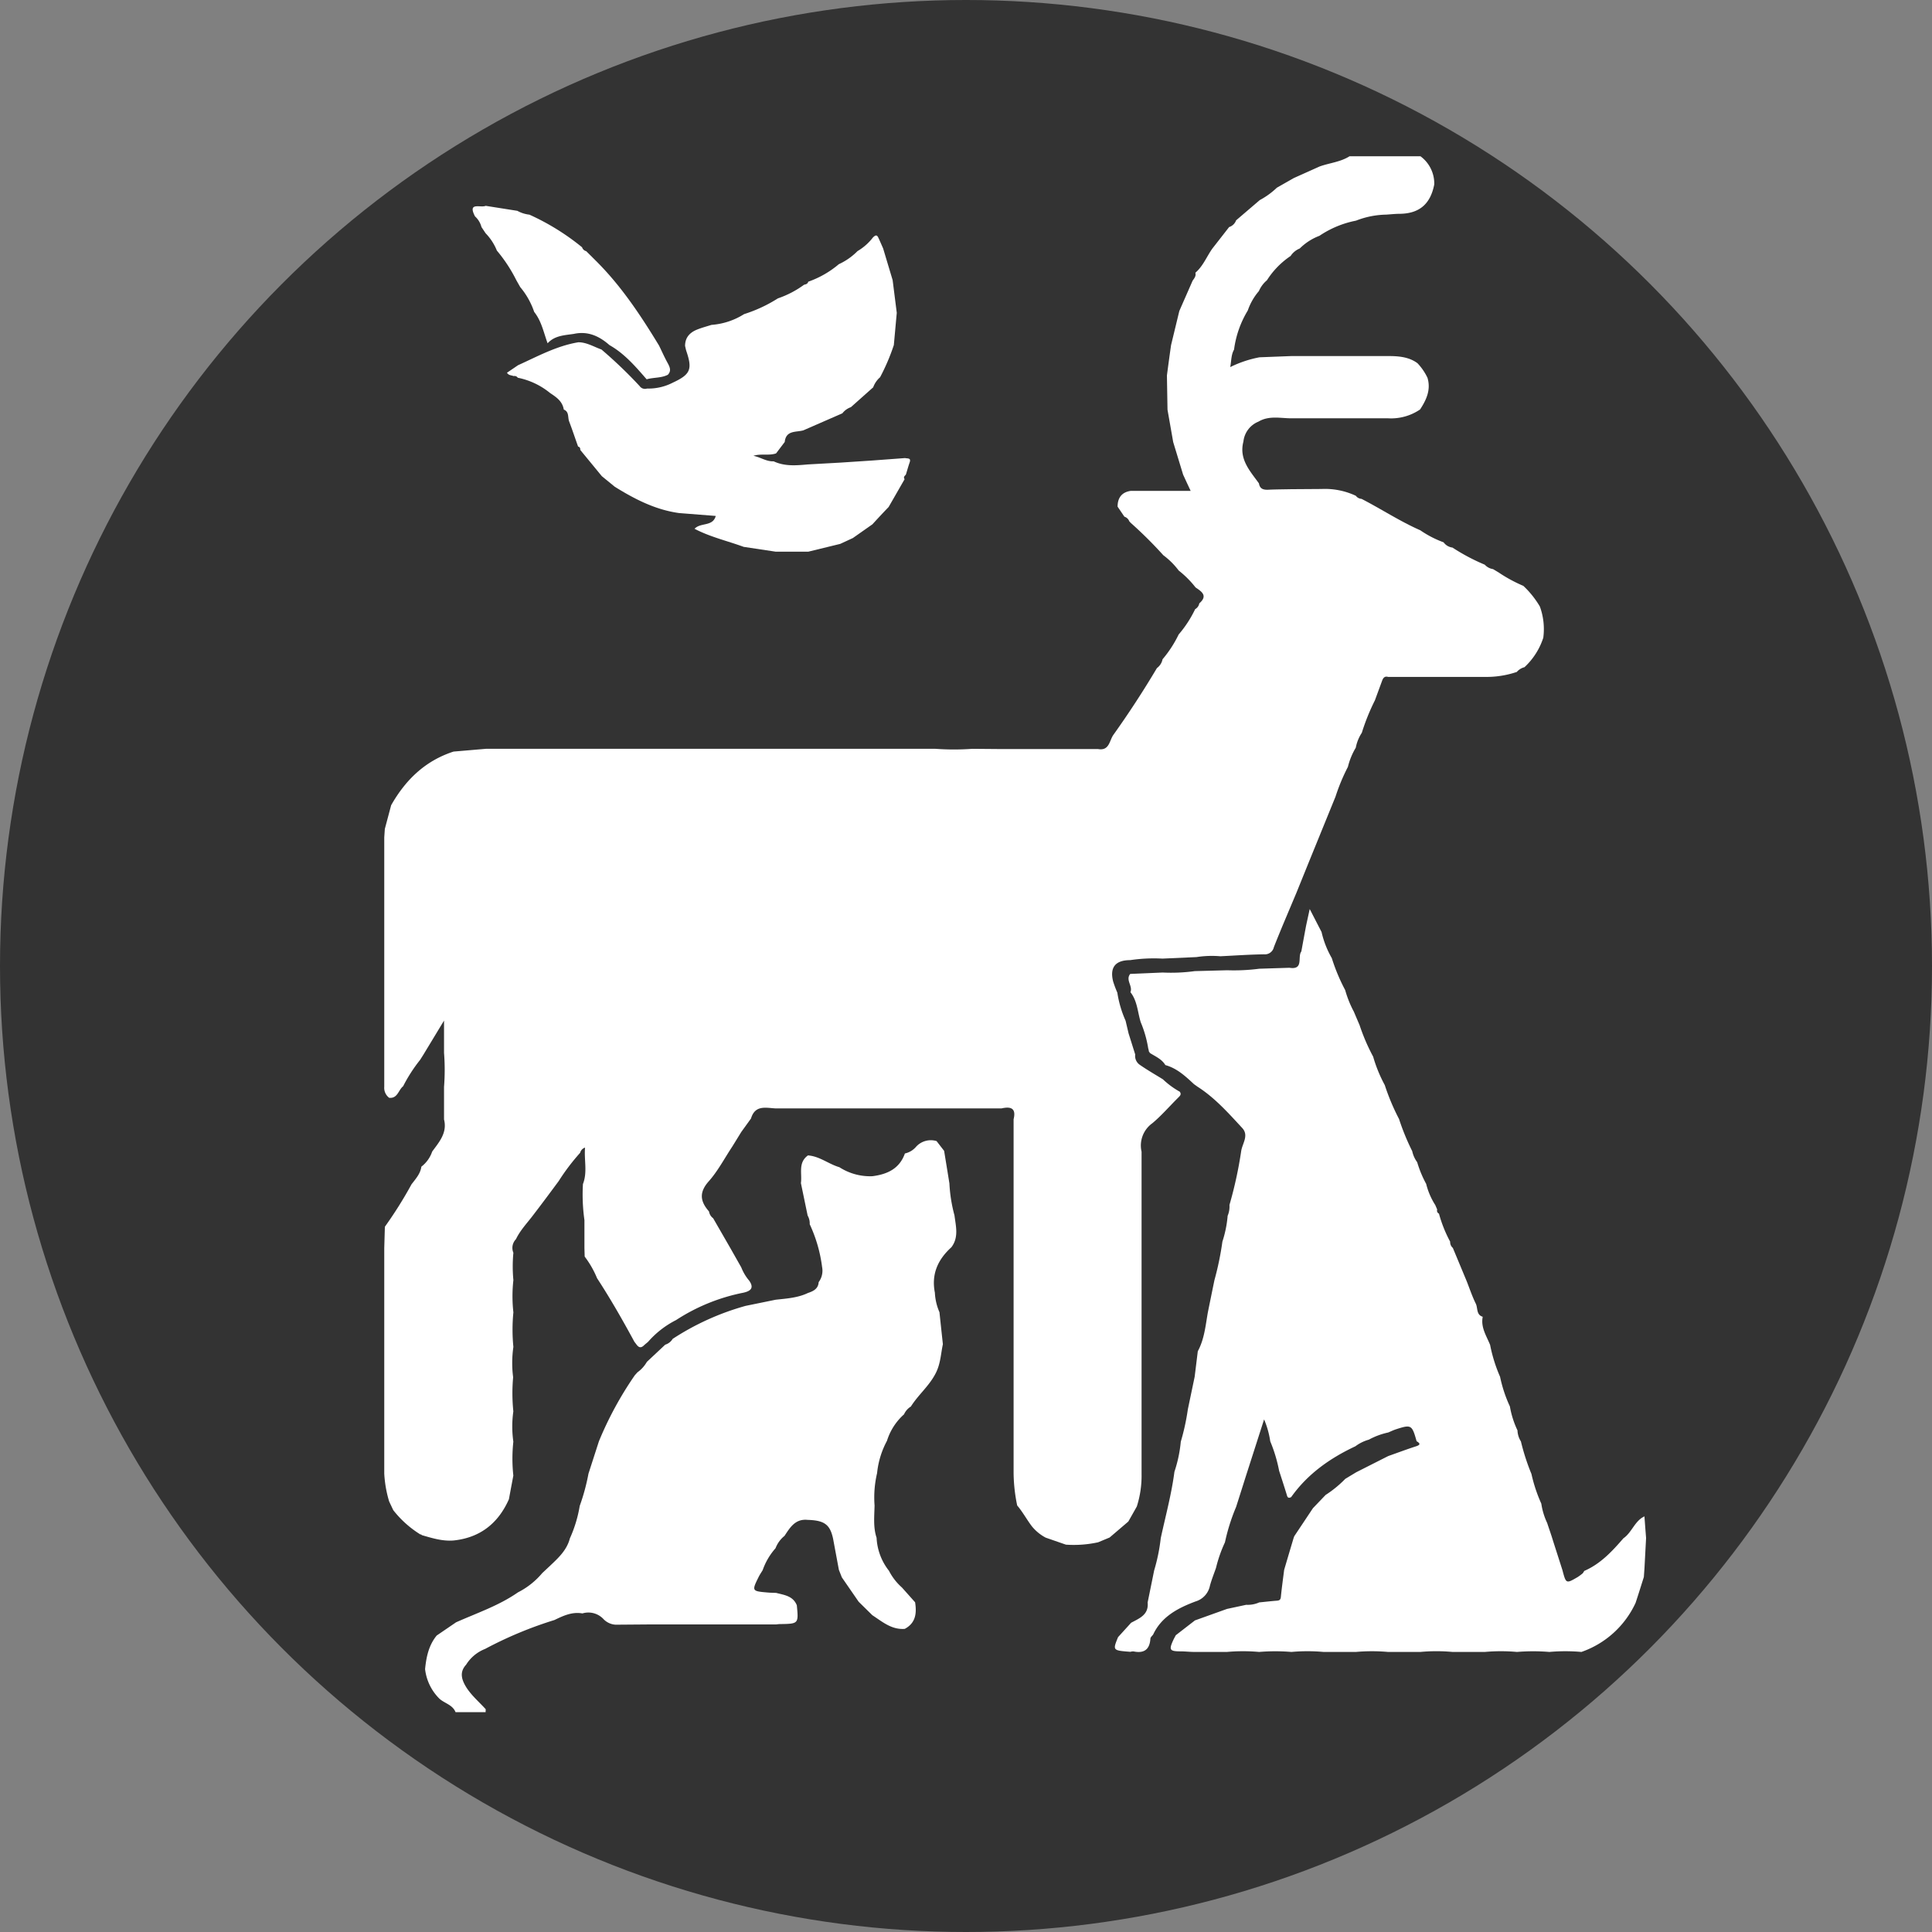 <svg xmlns="http://www.w3.org/2000/svg" id="Layer_1" data-name="Layer 1" viewBox="0 0 468 468"><rect x="0" y="0" width="468" height="468" fill="#808080" stroke="none"/><defs><style>.cls-1{fill:#333}.cls-2{fill:#fff}</style></defs><title>logo2</title><circle cx="234" cy="234" r="234" class="cls-1"/><path d="M566.91,81.85h17.17a8.21,8.21,0,0,1,3.35,6.81c-.91,4.76-3.61,7.06-8.31,7.13-1.11,0-2.23.13-3.35.2a21,21,0,0,0-7.3,1.46,24,24,0,0,0-8.85,3.67,13.48,13.48,0,0,0-4.77,3.07,4.82,4.82,0,0,0-2.22,1.82,20,20,0,0,0-5.74,5.89,7,7,0,0,0-1.94,2.61,14.3,14.3,0,0,0-2.69,4.7,24.28,24.28,0,0,0-3.33,9.48c-.7,1.22-.63,2.58-.92,4.23a27.56,27.56,0,0,1,7.08-2.37l7.76-.3h23.43c2.49,0,5,.19,7.08,1.73a13.68,13.68,0,0,1,2.43,3.54c.86,2.9-.26,5.33-1.8,7.67a12.46,12.46,0,0,1-7.72,2.14H552.85c-2.68,0-5.44-.72-8,.8a5.87,5.87,0,0,0-3.65,4.83c-1.12,4.26,1.58,7.1,3.76,10.13.21,1.29,1,1.59,2.23,1.54,1.88-.09,3.76-.09,5.63-.13l7.32-.05a17.6,17.6,0,0,1,8.3,1.65,1.82,1.82,0,0,0,1.37.74c4.78,2.46,9.29,5.44,14.23,7.61a25.23,25.23,0,0,0,5.65,2.92,3.12,3.12,0,0,0,2.15,1.27,48.47,48.47,0,0,0,7.83,4.15,3.4,3.4,0,0,0,2,1.07l1.34.8,0,0a35.7,35.7,0,0,0,6,3.26,22.42,22.42,0,0,1,4,5,15.93,15.93,0,0,1,.83,7.56,16.79,16.79,0,0,1-4.56,7.14,3.71,3.71,0,0,0-1.86,1.15,22.91,22.91,0,0,1-7.79,1.2l-7.77,0-7.85,0-7.76,0c-.86-.24-1.22.26-1.48,1q-.86,2.34-1.72,4.68a51.87,51.87,0,0,0-3.17,7.86,9.89,9.89,0,0,0-1.46,3.61,16.71,16.71,0,0,0-1.91,4.65,47.11,47.11,0,0,0-3,7.2q-3.2,7.86-6.4,15.71l-3.08,7.61c-1.83,4.37-3.71,8.72-5.45,13.13a2.22,2.22,0,0,1-2.37,1.75c-3.53.05-7.06.3-10.59.47a24.39,24.39,0,0,0-5.79.2l-8.25.37a38.52,38.52,0,0,0-7.81.37c-3.63,0-5,1.8-4.11,5.23a28,28,0,0,0,1,2.65,26.39,26.39,0,0,0,2,6.8l.72,3.06c.54,1.7,1.07,3.41,1.61,5.11a2.61,2.61,0,0,0,1.07,2.48c1.82,1.27,3.75,2.37,5.64,3.54a20.19,20.19,0,0,0,4.08,3c.5.68,0,1.05-.43,1.49-2.07,2.05-4,4.3-6.2,6.14a6.63,6.63,0,0,0-2.62,6.91v15.61c0,2.63,0,5.25,0,7.88l0,8.09,0,7.53v15.62l0,7.73,0,7.88v7.75a24.54,24.54,0,0,1-1.15,7.84c-.68,1.22-1.37,2.43-2.06,3.65l-4.53,3.87L506,417.6a27.57,27.57,0,0,1-7.8.57l-4.9-1.7a10.9,10.9,0,0,1-3.38-2.79c-1.23-1.64-2.2-3.45-3.52-5a40.44,40.44,0,0,1-.87-7.75V385.31c0-2.58,0-5.15,0-7.73v-7.9q0-3.85,0-7.72V346.35q0-3.94,0-7.89c0-2.58,0-5.15,0-7.73s0-5.26,0-7.89v-7.72c.68-2.74-.74-3.12-2.94-2.62H427.92c-2.37-.12-5-.92-6,2.44l-2.36,3.27c-.73,1.19-1.46,2.38-2.2,3.57-1.87,2.82-3.46,5.88-5.68,8.38-2.41,2.71-2.05,4.89.07,7.3a2.5,2.5,0,0,0,1,1.64l4.17,7.24,2.64,4.66a11.32,11.32,0,0,0,1.92,3.22c1.29,1.83.28,2.54-1.41,2.92a46.17,46.17,0,0,0-16.3,6.63,22.46,22.46,0,0,0-6.8,5.29l-.83.69c-1.29,1.37-1.8.06-2.46-.71-2.84-5.24-5.79-10.42-9.05-15.41a23.07,23.07,0,0,0-3-5.24l-.06-2.06,0-1.58,0-1c0-1.4,0-2.8,0-4.2a44.06,44.06,0,0,1-.36-8.74h0c1.13-2.87.25-5.79.51-8.82a1.79,1.79,0,0,0-1.19,1.26,51.55,51.55,0,0,0-5.2,6.86c-2,2.7-4,5.4-6.05,8.07-1.49,2-3.22,3.74-4.3,6a3,3,0,0,0-.62,3.28,35,35,0,0,0,0,6.63,35.16,35.16,0,0,0,0,7.81,42.56,42.56,0,0,0,0,8.37,27,27,0,0,0-.06,7.35,43,43,0,0,0,.05,8.26,26.23,26.23,0,0,0,0,7.35,38.19,38.19,0,0,0,0,8.21c-.36,1.91-.72,3.81-1.07,5.72-2.59,5.86-7,9.33-13.4,10-2.68.22-5.2-.57-7.72-1.3a.25.25,0,0,0-.31-.15,25.08,25.08,0,0,1-6.59-5.9l-1-2.12a28.69,28.69,0,0,1-1.18-6.75V385.33c0-2.59,0-5.18,0-7.76V362l0-7.86v-7.76l.15-5.22a99.34,99.34,0,0,0,6.45-10.27c1-1.32,2.15-2.54,2.39-4.28a7.72,7.72,0,0,0,2.62-3.66c1.7-2.32,3.69-4.54,2.87-7.78,0-2.63,0-5.25,0-7.88a52.84,52.84,0,0,0,0-8.25v-7.82l-5,8.26-.79,1.25a37.73,37.73,0,0,0-4.12,6.4c-1.15.9-1.32,3-3.37,2.8a3,3,0,0,1-1.2-2.65V251.56l0-4.69.14-2.07,1.53-5.74c3.48-6.15,8.26-10.78,15.12-13l7.83-.67h7.75l7.88,0,8.12,0,7.5,0h23.35l7.88,0h7.74l7.88,0h7.74l7.87,0,8.11,0,1.75,0,4.74,0,.62,0a61.62,61.62,0,0,0,8.91,0l7.11.06h7.74l7.88,0H506c2.76.48,2.71-2.08,3.73-3.48q5.59-7.84,10.52-16.14a3.47,3.47,0,0,0,1.36-2.13,28,28,0,0,0,3.9-6,27.74,27.74,0,0,0,4-6.14,2,2,0,0,0,1-1.4c2.13-1.86.59-2.85-.9-3.86a23.57,23.57,0,0,0-4.08-4.09,18.22,18.22,0,0,0-3.73-3.71,101.61,101.61,0,0,0-7.86-7.81l-.38-.4a1.86,1.86,0,0,0-1.19-1.13l-1.65-2.43c0-2.12,1-3.51,3.18-3.82l7.74,0h6.78c-.7-1.49-1.27-2.72-1.83-3.94l-2.4-7.88-1.38-7.85q-.07-4.15-.14-8.29c.32-2.45.65-4.89,1-7.34q1-4.14,2-8.27c1.07-2.45,2.15-4.89,3.22-7.34.4-.58.89-1.13.67-1.93,1.87-1.6,2.73-3.9,4.1-5.84L537.74,99a2.64,2.64,0,0,0,1.69-1.63l5.73-4.9a18.74,18.74,0,0,0,4.14-3l4.11-2.34,6.24-2.8C562.06,83.46,564.69,83.26,566.91,81.85Z" class="cls-2" transform="translate(-240 -44)"/><path d="M357.63,458.75h-7.28c-.71-1.81-2.67-2.13-3.92-3.28a12,12,0,0,1-3.46-7.15c.29-2.94.88-5.78,2.82-8.14l4.69-3.2c5.08-2.26,10.4-4.05,15-7.26a18.72,18.72,0,0,0,5.87-4.66l1.86-1.74c2-1.9,4.1-3.8,4.83-6.66a31.4,31.4,0,0,0,2.39-7.87,50.48,50.48,0,0,0,2.12-7.82l2.53-7.84a84.8,84.8,0,0,1,8.7-16l-.08.09.72-.8a8,8,0,0,0,2.28-2.53l4.44-4.16a3.19,3.19,0,0,0,1.8-1.4,63.15,63.15,0,0,1,17.67-8l7.29-1.49c2.66-.29,5.34-.45,7.81-1.63,1.3-.44,2.5-1,2.6-2.63a4.64,4.64,0,0,0,.83-3.67,34.76,34.76,0,0,0-3-10.36,3.73,3.73,0,0,0-.5-2.09c-.54-2.62-1.09-5.25-1.63-7.87.33-2.29-.75-4.95,1.71-6.71,2.82.2,5,2.1,7.61,2.86a13.74,13.74,0,0,0,8,2.18c3.59-.46,6.56-1.8,7.87-5.51a4.93,4.93,0,0,0,2.74-1.66,4.81,4.81,0,0,1,4.93-1.34l1.83,2.37c.43,2.63.86,5.25,1.28,7.88a36.49,36.49,0,0,0,1.23,7.76c.33,2.63,1.08,5.3-.75,7.71-3.31,3-4.88,6.55-4,11a13.35,13.35,0,0,0,1.11,4.73q.41,3.89.83,7.76c-.5,2.31-.55,4.63-1.68,6.91-1.56,3.15-4.27,5.3-6.07,8.18a4.23,4.23,0,0,0-1.66,1.89,14.24,14.24,0,0,0-4.13,6.41,21,21,0,0,0-2.4,7.84,25.78,25.78,0,0,0-.61,7.83c-.05,2.62-.36,5.26.49,7.82a14,14,0,0,0,3,8,13.83,13.83,0,0,0,3.15,4.06l3.18,3.57c.41,2.63.18,5-2.5,6.44-3.19.25-5.44-1.73-7.86-3.31L448,432l-4.07-5.9-.72-1.82-1.41-7.57c-.74-3.42-2.1-4.42-6.15-4.54-3-.31-4.26,1.83-5.61,3.87a7.12,7.12,0,0,0-2.18,3,15.83,15.83,0,0,0-3.11,5.3c-.3.5-.64,1-.91,1.51-1.77,3.57-1.77,3.58,2.18,3.92.68.06,1.36.06,2,.09,2,.52,4.08.73,5,3,.43,4.48.43,4.48-4.08,4.55-.34,0-.68.06-1,.09h-7.85l-7.76,0-7.86,0H396.7l-7.6.06a4.45,4.45,0,0,1-2.85-1.29,5,5,0,0,0-5.17-1.44c-2.49-.45-4.64.57-6.78,1.6a95.52,95.52,0,0,0-16.79,7,9.47,9.47,0,0,0-4.6,3.82c-1.67,1.81-1.08,3.63,0,5.41,1.28,2.05,3.15,3.6,4.75,5.38Z" class="cls-2" transform="translate(-240 -44)"/><path d="M516.33,291.63c-.77-2.46-.81-5.16-2.5-7.29.63-1.48-1.25-2.94-.05-4.42l7.86-.34a42,42,0,0,0,7.77-.34l7.85-.21a47.18,47.18,0,0,0,7.79-.37l7.3-.23c3.55.57,1.89-2.66,2.88-3.95.38-2.09.77-4.19,1.16-6.28l.87-4,2.87,5.57a22.67,22.67,0,0,0,2.48,6.32,45.23,45.23,0,0,0,3.24,7.74,25.79,25.79,0,0,0,2.09,5.21l1.41,3.31a48,48,0,0,0,3.28,7.62,34,34,0,0,0,2.81,6.87,53.48,53.48,0,0,0,3.46,8.23,56.5,56.5,0,0,0,3.19,7.78,7,7,0,0,0,1.2,2.67,26.89,26.89,0,0,0,2.18,5.26,17.1,17.1,0,0,0,2.2,5.12l.47,1.09a.81.81,0,0,0,.43,1,32.08,32.08,0,0,0,2.71,6.79,1.84,1.84,0,0,0,.65,1.51l3.33,8c.73,1.83,1.35,3.72,2.22,5.48.54,1.07.07,2.71,1.69,3.2-.52,2.57.91,4.63,1.79,6.82a36.9,36.9,0,0,0,2.41,7.71,33,33,0,0,0,2.38,7.19,22.28,22.28,0,0,0,1.84,5.8,5.28,5.28,0,0,0,.83,2.67,52.87,52.87,0,0,0,2.55,7.88,37.09,37.09,0,0,0,2.39,7.2,16.67,16.67,0,0,0,1.42,4.68c.47,1.45,1,2.9,1.43,4.35l2.27,7.08c.87,3.31.88,3.32,3.74,1.64a12.94,12.94,0,0,0,1.2-.9l.35-.56c3.93-1.7,6.75-4.75,9.48-7.9,2.07-1.42,2.71-4.2,5.09-5.31.13,1.74.26,3.49.4,5.24l-.39,7.31L638.2,426c-.66,2.09-1.31,4.18-2,6.27a22.64,22.64,0,0,1-13.12,11.89,43.84,43.84,0,0,0-7.77,0,47.85,47.85,0,0,0-7.85,0,42.91,42.91,0,0,0-7.77,0h-7.84a42.12,42.12,0,0,0-7.78,0h-7.84a43.83,43.83,0,0,0-7.77,0h-7.85a42.91,42.91,0,0,0-7.77,0,47.73,47.73,0,0,0-7.84,0,43,43,0,0,0-7.78,0h-7.84c-1.1,0-2.19-.13-3.28-.14-2.79,0-3-.32-1.86-2.8.18-.38.39-.74.58-1.11l4.64-3.59,7.76-2.78,4.66-1a6.8,6.8,0,0,0,3.15-.58c1.44-.14,2.88-.31,4.32-.42.6-.05.86-.25.92-.91.22-2.19.52-4.37.8-6.56q1.13-3.83,2.27-7.65l.17-.48,4.53-6.8,3.07-3.21a27.09,27.09,0,0,0,4.77-3.9l2.65-1.6,7.75-3.92c2.24-.79,4.47-1.63,6.73-2.36,1.15-.37,1-.73.14-1.24-1.11-4-1.31-4.07-5-2.88-.64.21-1.25.51-1.87.77a17.5,17.5,0,0,0-4.7,1.74,9.77,9.77,0,0,0-3.25,1.6c-6.15,2.88-11.57,6.69-15.56,12.31-.87.46-.95-.17-1.13-.77-.58-1.88-1.19-3.74-1.79-5.6a36.26,36.26,0,0,0-2.15-7.14,21.52,21.52,0,0,0-1.49-5.31c-1.51,4.7-2.87,8.95-4.24,13.2-.85,2.67-1.69,5.35-2.54,8A48,48,0,0,0,537,416.4l-.28,1.22a32.81,32.81,0,0,0-2.16,6.18c-.5,1.43-1.07,2.85-1.47,4.31a5,5,0,0,1-3.49,3.82c-4.15,1.56-8.2,3.6-10.26,8-.23.33-.65.66-.67,1-.17,2.66-1.54,3.63-4.09,3.1a2.22,2.22,0,0,0-.75.1c-4.31-.33-4.31-.33-3-3.55l3.17-3.49c2-1.07,4.3-1.93,4-4.91l1.58-7.77a44.77,44.77,0,0,0,1.6-7.83c1.16-5.35,2.6-10.63,3.31-16.07a32.33,32.33,0,0,0,1.54-7.28,55,55,0,0,0,1.71-7.84l1.65-7.89q.38-3.09.76-6.18c1.59-2.92,1.87-6.19,2.43-9.38q.79-3.92,1.6-7.84a72,72,0,0,0,1.93-9.34,27.21,27.21,0,0,0,1.27-6.25,5.78,5.78,0,0,0,.44-2.63,99.28,99.28,0,0,0,2.85-13.1c.3-1.84,1.9-3.75.24-5.54-3.35-3.62-6.63-7.32-10.82-10l-.87-.62c-2.06-1.92-4.11-3.84-6.93-4.62-.87-1.47-2.41-2.08-3.76-2.94a1,1,0,0,0-.24-.37c0-.27-.1-.53-.16-.79A27.44,27.44,0,0,0,516.33,291.63Z" class="cls-2" transform="translate(-240 -44)"/><path d="M355.07,96.42c-1.89-3.61,1.39-2,2.58-2.56l7.67,1.21a7.8,7.8,0,0,0,2.93.93A57.75,57.75,0,0,1,381,103.9a1.4,1.4,0,0,0,1,.94c.92.91,1.84,1.82,2.75,2.74,5.94,6,10.56,13,14.9,20.14.7,1.44,1.35,2.91,2.13,4.31.53,1,.85,1.83,0,2.75-1.61.83-3.45.61-5.14,1.1-2.7-3.1-5.37-6.23-9-8.28-2.47-2.18-5.23-3.46-8.63-2.72-2.27.34-4.65.39-6.36,2.28-.95-2.59-1.47-5.37-3.25-7.6a18.62,18.62,0,0,0-3.37-6l-.94-1.65a36.31,36.31,0,0,0-4.73-7.21,13,13,0,0,0-2.73-4.2l0,0L356.63,99A5.26,5.26,0,0,0,355.07,96.42Z" class="cls-2" transform="translate(-240 -44)"/><path d="M447.73,104.82a13,13,0,0,0,3.73-3.3c.44-.41.89-.82,1.28,0s.8,1.78,1.19,2.67l2.3,7.67,1,7.92c-.24,2.6-.47,5.2-.71,7.8a50.12,50.12,0,0,1-3.33,7.8,5.87,5.87,0,0,0-1.67,2.44l-5.4,4.81a4.46,4.46,0,0,0-2.07,1.49l-9.46,4.13c-1.78.49-4.2-.06-4.5,2.81l-2.1,2.77c-1.77.6-3.66,0-5.49.58,1.7.33,3.14,1.42,4.91,1.34,2.68,1.26,5.49,1,8.3.75l7.9-.44,7.72-.51,7.92-.59c.56.16,1.53-.12,1.09,1.09-.35,1-.61,2-.91,2.93-.29.31-.66.6-.3,1.09l-3.87,6.74q-2,2.08-3.92,4.19l-4.74,3.33-3.07,1.42-7.75,1.89-7.85,0-7.78-1.17c-3.95-1.45-8.09-2.38-11.91-4.38,1.49-1.59,4.42-.46,5.14-3.11l-8.88-.7c-5.74-.79-10.75-3.37-15.59-6.38l-3.13-2.56L380.57,153c0-.4-.08-.73-.53-.82-.72-2-1.4-4.08-2.17-6.09-.38-1,.05-2.34-1.3-2.88-.32-2-1.79-3-3.31-4a17.89,17.89,0,0,0-7.84-3.71.94.94,0,0,0-1-.4c-.54-.22-1.22-.14-1.61-.81l2.68-1.82c4.76-2.15,9.37-4.7,14.62-5.56,2,0,3.74,1.1,5.58,1.75a109,109,0,0,1,9.25,8.86,1.58,1.58,0,0,0,1.79.6,12.84,12.84,0,0,0,6.21-1.41c4.31-2,4.83-3.22,3.32-7.66-.13-.41-.21-.84-.31-1.25,0-2.11,1.22-3.31,3-4,1.11-.44,2.26-.74,3.39-1.1a17.15,17.15,0,0,0,7.91-2.61,34.81,34.81,0,0,0,8.18-3.81,23.72,23.72,0,0,0,6.35-3.31c.44-.1.88-.2,1-.73a23.38,23.38,0,0,0,7.41-4.24A15.46,15.46,0,0,0,447.73,104.82Z" class="cls-2" transform="translate(-240 -44)"/></svg>